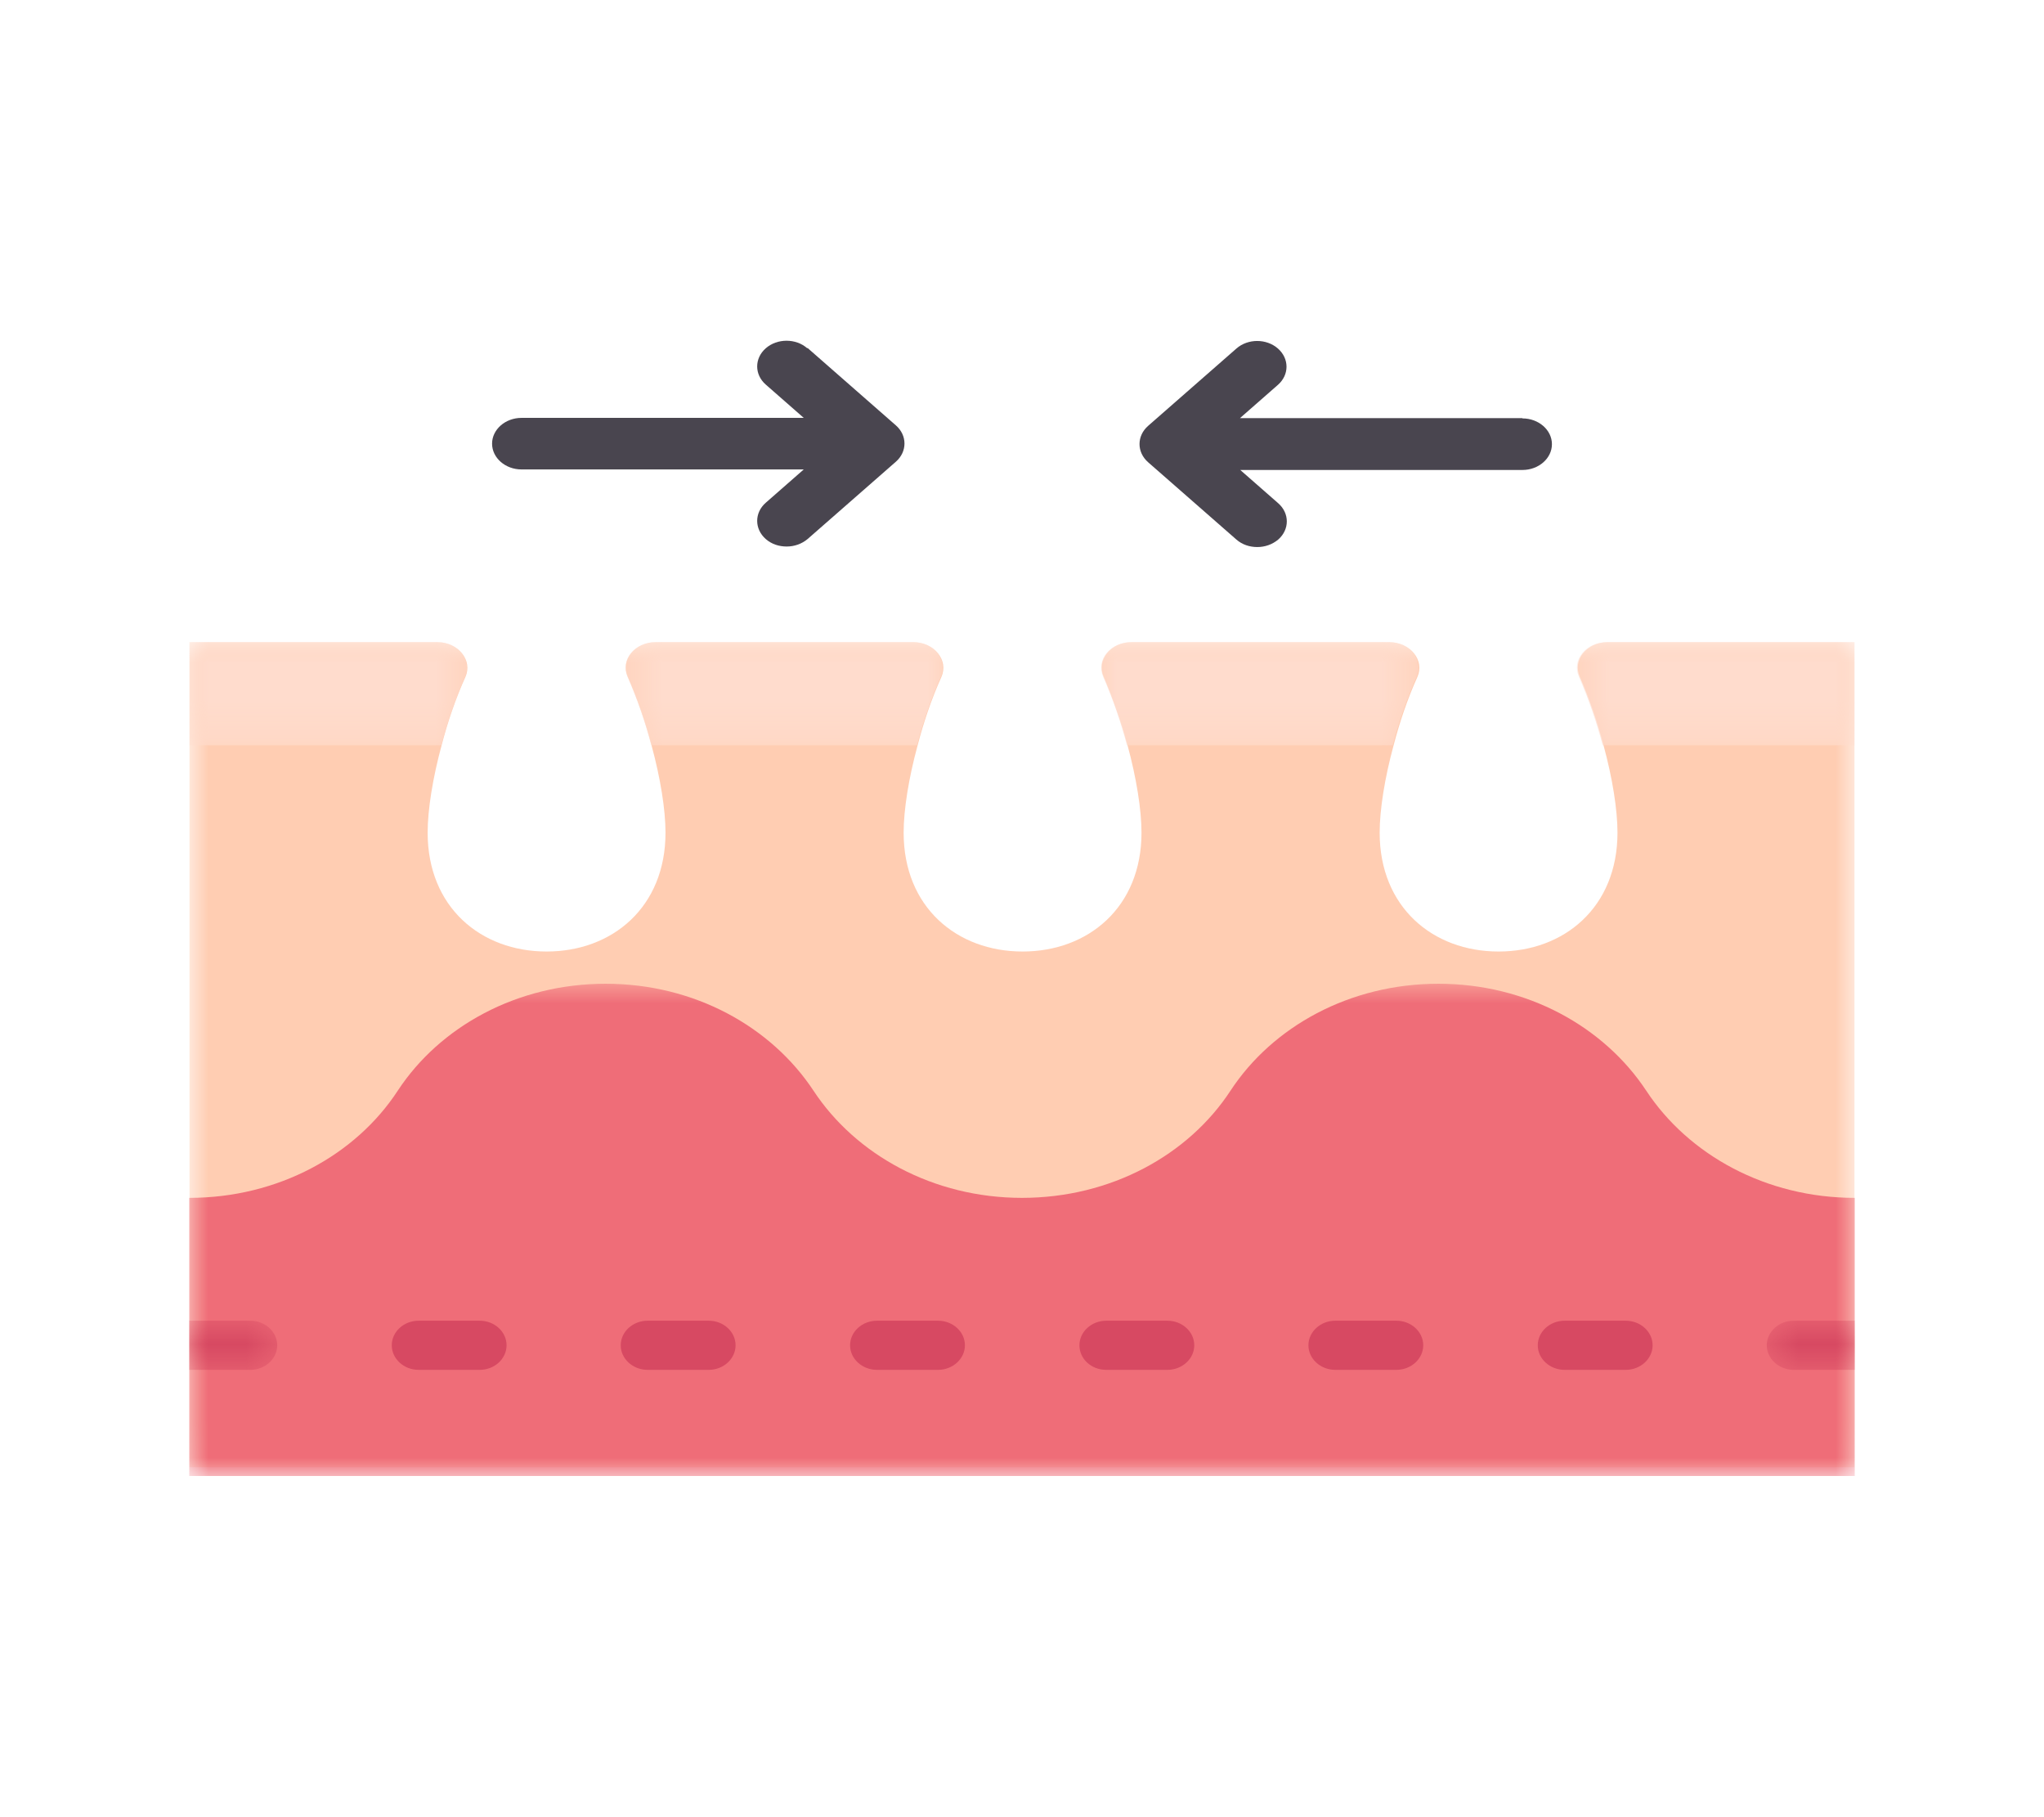 <svg width="54" height="48" viewBox="0 0 54 48" fill="none" xmlns="http://www.w3.org/2000/svg">
<mask id="mask0_793_1714" style="mask-type:luminance" maskUnits="userSpaceOnUse" x="5" y="16" width="44" height="23">
<path d="M5 16.962H49V38.755H5V16.962Z" fill="white"/>
</mask>
<g mask="url(#mask0_793_1714)">
<path d="M48.993 16.962V38.755H5.006V16.962H11.557C12.107 16.962 12.492 17.439 12.296 17.882C12.036 18.454 11.824 19.08 11.667 19.686C11.432 20.551 11.298 21.389 11.298 21.995C11.298 23.963 12.704 25.134 14.44 25.134C16.176 25.134 17.582 23.963 17.582 21.995C17.582 21.389 17.448 20.551 17.212 19.686C17.055 19.073 16.835 18.447 16.584 17.875C16.388 17.432 16.773 16.962 17.322 16.962H24.133C24.683 16.962 25.067 17.439 24.871 17.882C24.612 18.454 24.4 19.08 24.243 19.686C24.007 20.551 23.873 21.389 23.873 21.995C23.873 23.963 25.28 25.134 27.015 25.134C28.751 25.134 30.157 23.963 30.157 21.995C30.157 21.389 30.023 20.551 29.788 19.686C29.631 19.073 29.411 18.447 29.159 17.875C28.963 17.432 29.348 16.962 29.898 16.962H36.708C37.258 16.962 37.642 17.439 37.446 17.882C37.187 18.454 36.975 19.08 36.818 19.686C36.582 20.551 36.449 21.389 36.449 21.995C36.449 23.963 37.855 25.134 39.59 25.134C41.326 25.134 42.732 23.963 42.732 21.995C42.732 21.389 42.599 20.551 42.363 19.686C42.206 19.073 41.986 18.447 41.735 17.875C41.538 17.432 41.923 16.962 42.473 16.962H49.016H48.993Z" fill="#FFCDB2"/>
</g>
<mask id="mask1_793_1714" style="mask-type:luminance" maskUnits="userSpaceOnUse" x="5" y="16" width="8" height="4">
<path d="M5 16.962H12.407V19.777H5V16.962Z" fill="white"/>
</mask>
<g mask="url(#mask1_793_1714)">
<path d="M11.659 19.686H5.006V16.962H11.557C12.099 16.962 12.484 17.439 12.287 17.882C12.036 18.454 11.817 19.073 11.659 19.686Z" fill="#FFDCCD"/>
</g>
<mask id="mask2_793_1714" style="mask-type:luminance" maskUnits="userSpaceOnUse" x="16" y="16" width="10" height="4">
<path d="M16.513 16.962H25.02V19.777H16.513V16.962Z" fill="white"/>
</mask>
<g mask="url(#mask2_793_1714)">
<path d="M16.576 17.875C16.38 17.432 16.765 16.962 17.315 16.962H24.125C24.667 16.962 25.052 17.439 24.855 17.882C24.604 18.454 24.384 19.073 24.227 19.686H17.205C17.047 19.073 16.828 18.447 16.576 17.875Z" fill="#FFDCCD"/>
</g>
<mask id="mask3_793_1714" style="mask-type:luminance" maskUnits="userSpaceOnUse" x="28" y="16" width="10" height="4">
<path d="M28.98 16.962H37.487V19.777H28.98V16.962Z" fill="white"/>
</mask>
<g mask="url(#mask3_793_1714)">
<path d="M29.144 17.875C28.948 17.432 29.333 16.962 29.883 16.962H36.693C37.234 16.962 37.62 17.439 37.423 17.882C37.171 18.454 36.952 19.073 36.794 19.686H29.773C29.615 19.073 29.396 18.447 29.144 17.875Z" fill="#FFDCCD"/>
</g>
<mask id="mask4_793_1714" style="mask-type:luminance" maskUnits="userSpaceOnUse" x="41" y="16" width="8" height="4">
<path d="M41.593 16.962H49V19.777H41.593V16.962Z" fill="white"/>
</mask>
<g mask="url(#mask4_793_1714)">
<path d="M48.993 16.962V19.686H42.34C42.183 19.073 41.963 18.447 41.712 17.875C41.515 17.432 41.9 16.962 42.45 16.962H48.993Z" fill="#FFDCCD"/>
</g>
<mask id="mask5_793_1714" style="mask-type:luminance" maskUnits="userSpaceOnUse" x="5" y="25" width="44" height="14">
<path d="M5 25.861H49V39H5V25.861Z" fill="white"/>
</mask>
<g mask="url(#mask5_793_1714)">
<path d="M43.491 28.809C42.374 27.119 40.342 25.985 38 25.985C35.658 25.985 33.618 27.119 32.509 28.809C31.4 30.506 29.351 31.641 27 31.641C24.658 31.641 22.609 30.506 21.491 28.809C20.374 27.119 18.342 25.985 16 25.985C13.658 25.985 11.618 27.119 10.509 28.809C9.4 30.506 7.351 31.641 5 31.641V38.988H49V31.641C46.658 31.641 44.609 30.506 43.491 28.809Z" fill="#EF6D78"/>
</g>
<path d="M40.215 11.045H32.758L33.761 10.166C34.064 9.901 34.064 9.472 33.761 9.206C33.458 8.94 32.968 8.94 32.665 9.206L30.332 11.249C30.029 11.515 30.029 11.944 30.332 12.21L32.665 14.253C32.82 14.388 33.015 14.45 33.217 14.45C33.419 14.45 33.613 14.382 33.768 14.253C34.072 13.987 34.072 13.558 33.768 13.292L32.766 12.414H40.222C40.65 12.414 41 12.107 41 11.733C41 11.358 40.65 11.052 40.222 11.052L40.215 11.045Z" fill="#49454F"/>
<path d="M21.327 9.199C21.025 8.934 20.535 8.934 20.231 9.199C19.928 9.465 19.928 9.894 20.231 10.159L21.234 11.038H13.778C13.35 11.038 13 11.345 13 11.719C13 12.094 13.35 12.4 13.778 12.4H21.234L20.231 13.279C19.928 13.544 19.928 13.973 20.231 14.239C20.387 14.375 20.581 14.436 20.784 14.436C20.985 14.436 21.18 14.368 21.335 14.239L23.668 12.196C23.971 11.93 23.971 11.501 23.668 11.236L21.335 9.192L21.327 9.199Z" fill="#49454F"/>
<mask id="mask6_793_1714" style="mask-type:luminance" maskUnits="userSpaceOnUse" x="5" y="34" width="3" height="3">
<path d="M5 34.837H7.42V36.31H5V34.837Z" fill="white"/>
</mask>
<g mask="url(#mask6_793_1714)">
<path d="M5 36.184H6.614C7.005 36.184 7.324 35.892 7.324 35.535C7.324 35.178 7.005 34.886 6.614 34.886H5V36.184Z" fill="#D74962"/>
</g>
<path d="M11.059 34.886C10.669 34.886 10.35 35.178 10.35 35.535C10.35 35.892 10.669 36.184 11.059 36.184H12.674C13.064 36.184 13.383 35.892 13.383 35.535C13.383 35.178 13.064 34.886 12.674 34.886H11.059Z" fill="#D74962"/>
<path d="M16.399 35.535C16.399 35.892 16.718 36.184 17.109 36.184H18.724C19.114 36.184 19.433 35.892 19.433 35.535C19.433 35.178 19.114 34.886 18.724 34.886H17.109C16.718 34.886 16.399 35.178 16.399 35.535Z" fill="#D74962"/>
<path d="M23.168 36.184H24.782C25.172 36.184 25.492 35.892 25.492 35.535C25.492 35.178 25.172 34.886 24.782 34.886H23.168C22.778 34.886 22.458 35.178 22.458 35.535C22.458 35.892 22.778 36.184 23.168 36.184Z" fill="#D74962"/>
<path d="M29.226 36.184H30.841C31.232 36.184 31.551 35.892 31.551 35.535C31.551 35.178 31.232 34.886 30.841 34.886H29.226C28.836 34.886 28.517 35.178 28.517 35.535C28.517 35.892 28.828 36.184 29.226 36.184Z" fill="#D74962"/>
<path d="M35.276 36.184H36.891C37.281 36.184 37.6 35.892 37.6 35.535C37.6 35.178 37.281 34.886 36.891 34.886H35.276C34.886 34.886 34.567 35.178 34.567 35.535C34.567 35.892 34.886 36.184 35.276 36.184Z" fill="#D74962"/>
<path d="M41.335 34.886C40.945 34.886 40.626 35.178 40.626 35.535C40.626 35.892 40.945 36.184 41.335 36.184H42.95C43.34 36.184 43.66 35.892 43.66 35.535C43.66 35.178 43.34 34.886 42.95 34.886H41.335Z" fill="#D74962"/>
<mask id="mask7_793_1714" style="mask-type:luminance" maskUnits="userSpaceOnUse" x="46" y="34" width="3" height="3">
<path d="M46.58 34.837H49V36.31H46.58V34.837Z" fill="white"/>
</mask>
<g mask="url(#mask7_793_1714)">
<path d="M49 34.886H47.386C46.995 34.886 46.676 35.178 46.676 35.535C46.676 35.892 46.995 36.184 47.386 36.184H49V34.886Z" fill="#D74962"/>
</g>
</svg>
